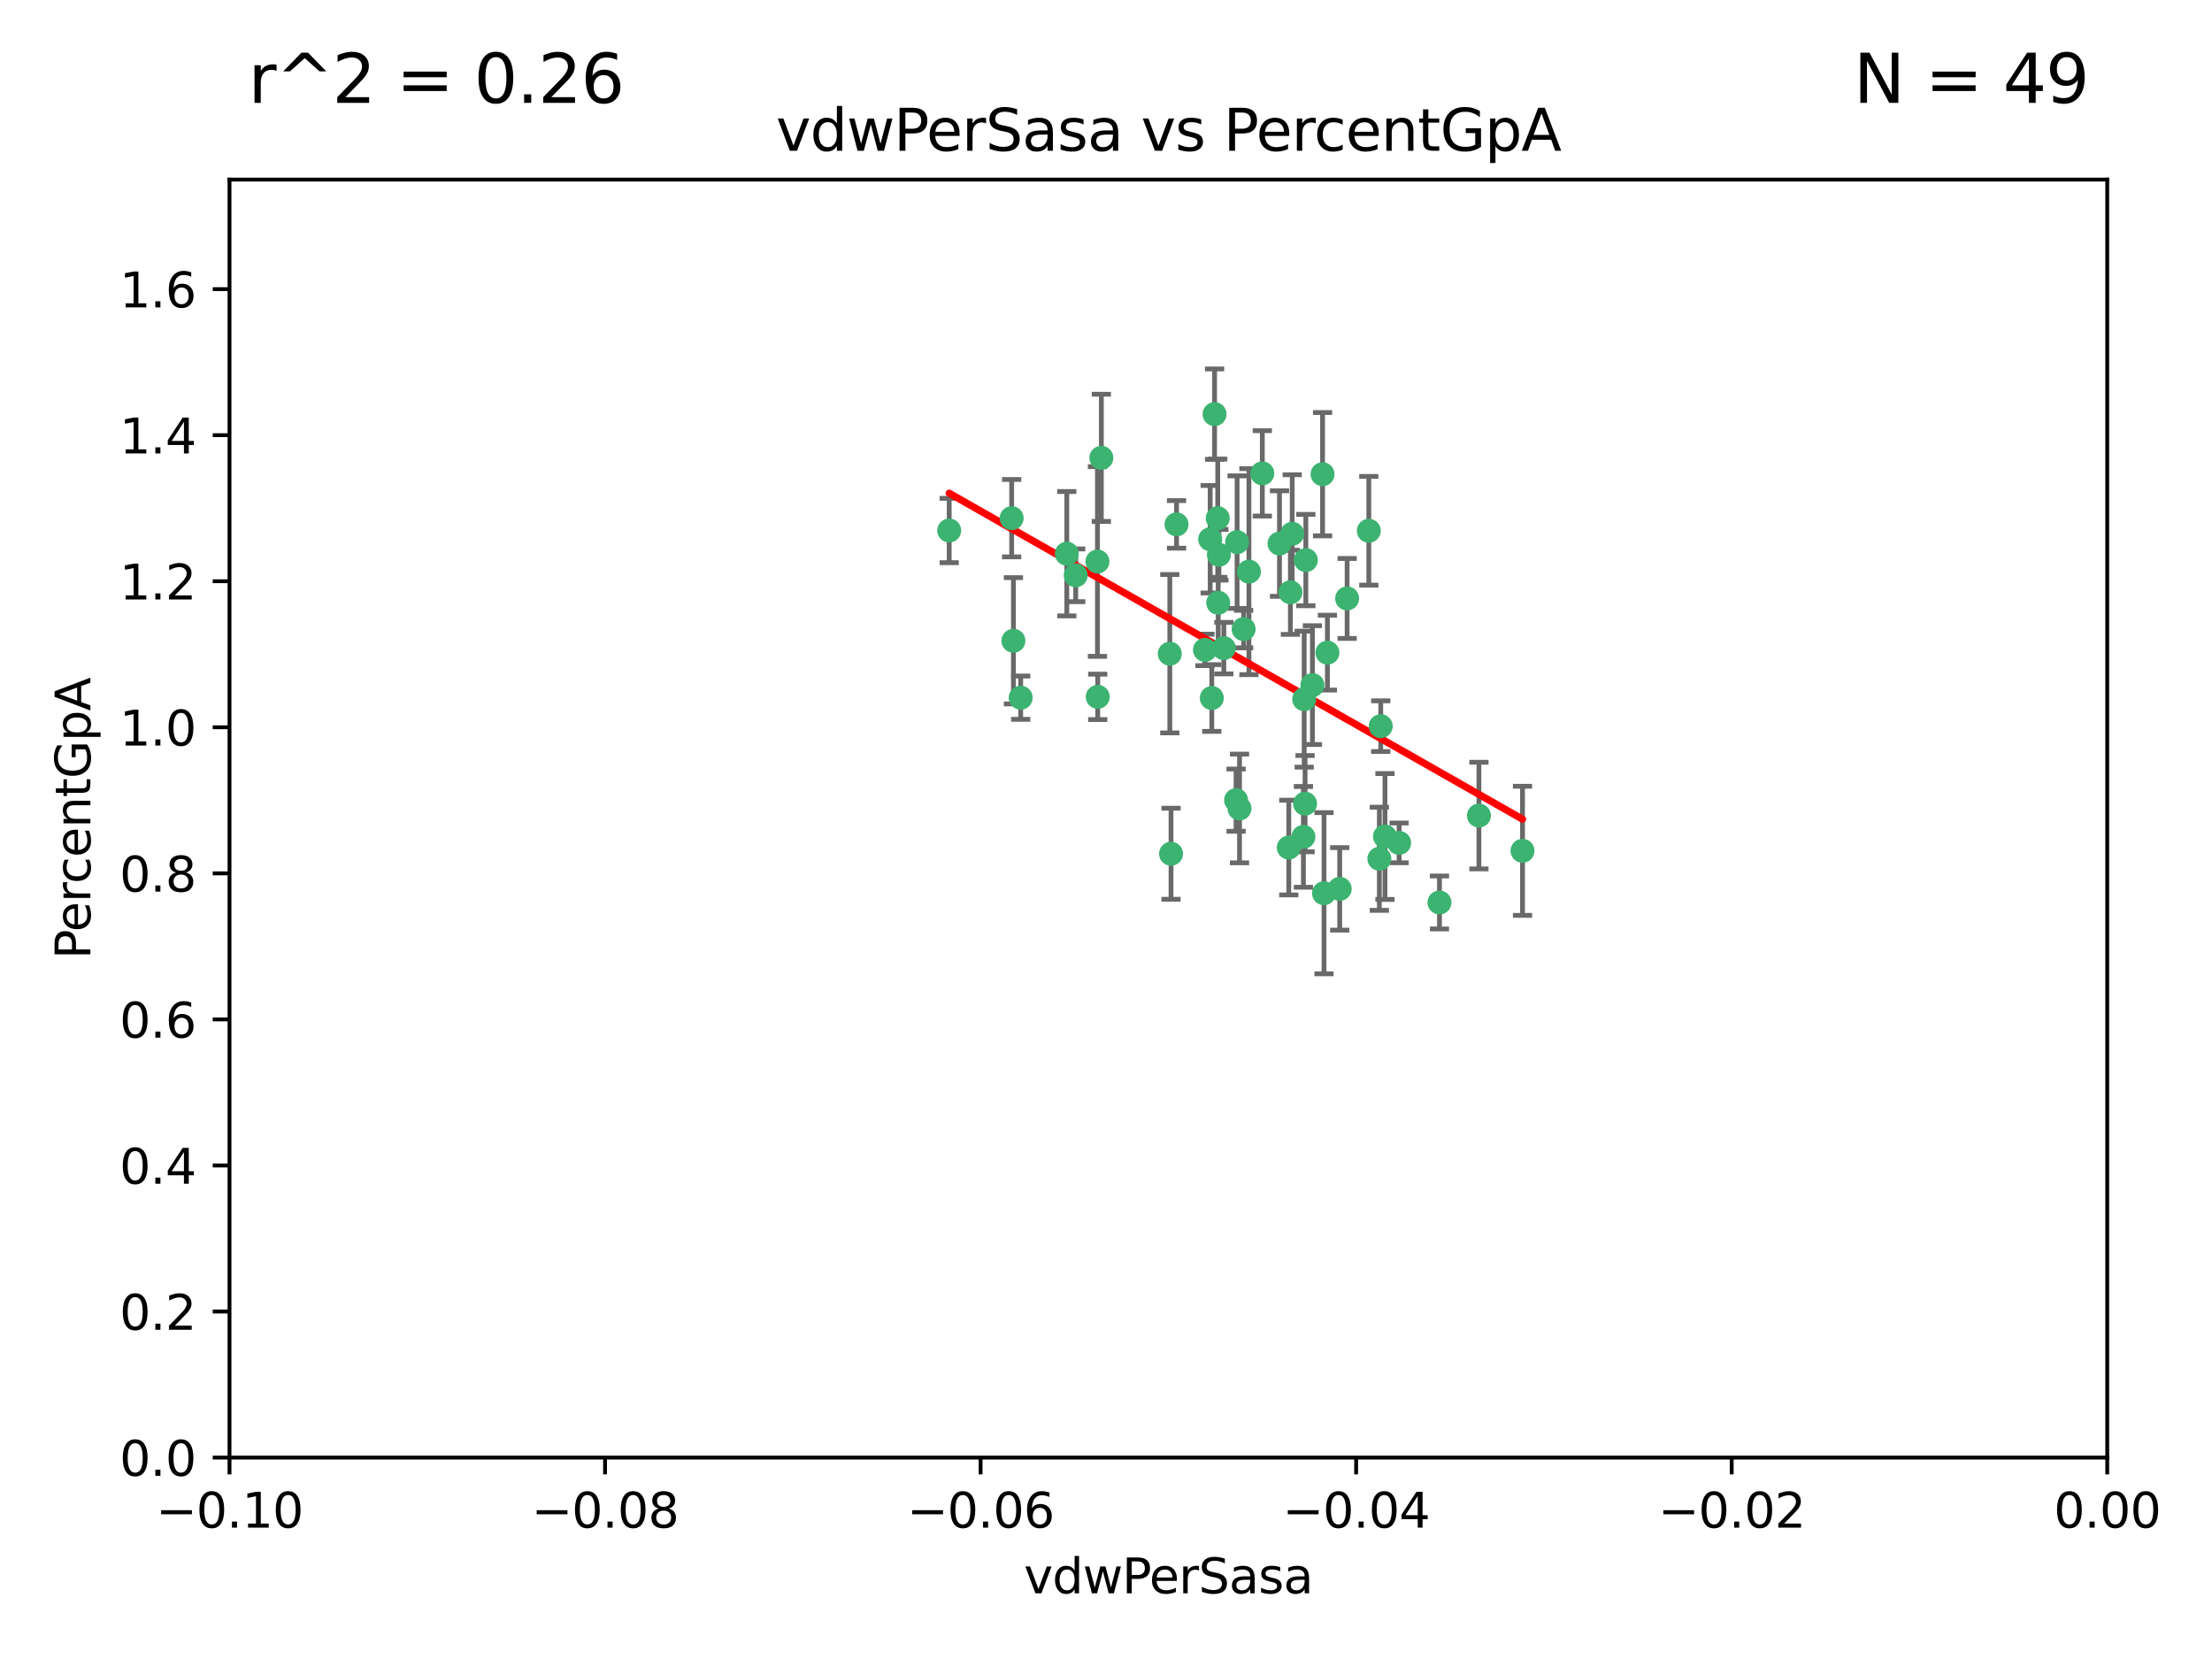 <?xml version="1.0" encoding="utf-8" standalone="no"?>
<!DOCTYPE svg PUBLIC "-//W3C//DTD SVG 1.1//EN"
  "http://www.w3.org/Graphics/SVG/1.1/DTD/svg11.dtd">
<svg xmlns:xlink="http://www.w3.org/1999/xlink" width="460.8pt" height="345.6pt" viewBox="0 0 460.8 345.6" xmlns="http://www.w3.org/2000/svg" version="1.1">
 <defs>
  <style type="text/css">*{stroke-linejoin: round; stroke-linecap: butt}</style>
 </defs>
 <g id="figure_1">
  <g id="patch_1">
   <path d="M 0 345.6 
L 460.8 345.6 
L 460.8 0 
L 0 0 
z
" style="fill: #ffffff"/>
  </g>
  <g id="axes_1">
   <g id="patch_2">
    <path d="M 47.81 303.64 
L 438.975 303.64 
L 438.975 37.411 
L 47.81 37.411 
z
" style="fill: #ffffff"/>
   </g>
   <g id="PathCollection_1">
    <defs>
     <path id="m371e487658" d="M 0 1.118 
C 0.297 1.118 0.581 1 0.791 0.791 
C 1 0.581 1.118 0.297 1.118 0 
C 1.118 -0.297 1 -0.581 0.791 -0.791 
C 0.581 -1 0.297 -1.118 0 -1.118 
C -0.297 -1.118 -0.581 -1 -0.791 -0.791 
C -1 -0.581 -1.118 -0.297 -1.118 0 
C -1.118 0.297 -1 0.581 -0.791 0.791 
C -0.581 1 -0.297 1.118 0 1.118 
z
" style="stroke: #3cb371"/>
    </defs>
    <g clip-path="url(#pe5fa39a5c3)">
     <use xlink:href="#m371e487658" x="257.709" y="112.935" style="fill: #3cb371; stroke: #3cb371"/>
     <use xlink:href="#m371e487658" x="259.069" y="131.048" style="fill: #3cb371; stroke: #3cb371"/>
     <use xlink:href="#m371e487658" x="262.963" y="98.611" style="fill: #3cb371; stroke: #3cb371"/>
     <use xlink:href="#m371e487658" x="253.918" y="115.568" style="fill: #3cb371; stroke: #3cb371"/>
     <use xlink:href="#m371e487658" x="266.542" y="113.232" style="fill: #3cb371; stroke: #3cb371"/>
     <use xlink:href="#m371e487658" x="210.748" y="107.943" style="fill: #3cb371; stroke: #3cb371"/>
     <use xlink:href="#m371e487658" x="275.514" y="98.781" style="fill: #3cb371; stroke: #3cb371"/>
     <use xlink:href="#m371e487658" x="254.947" y="135.021" style="fill: #3cb371; stroke: #3cb371"/>
     <use xlink:href="#m371e487658" x="260.176" y="119.082" style="fill: #3cb371; stroke: #3cb371"/>
     <use xlink:href="#m371e487658" x="229.43" y="95.371" style="fill: #3cb371; stroke: #3cb371"/>
     <use xlink:href="#m371e487658" x="287.632" y="151.274" style="fill: #3cb371; stroke: #3cb371"/>
     <use xlink:href="#m371e487658" x="252.103" y="112.334" style="fill: #3cb371; stroke: #3cb371"/>
     <use xlink:href="#m371e487658" x="252.44" y="145.408" style="fill: #3cb371; stroke: #3cb371"/>
     <use xlink:href="#m371e487658" x="257.498" y="166.685" style="fill: #3cb371; stroke: #3cb371"/>
     <use xlink:href="#m371e487658" x="268.815" y="123.385" style="fill: #3cb371; stroke: #3cb371"/>
     <use xlink:href="#m371e487658" x="251.017" y="135.386" style="fill: #3cb371; stroke: #3cb371"/>
     <use xlink:href="#m371e487658" x="211.116" y="133.482" style="fill: #3cb371; stroke: #3cb371"/>
     <use xlink:href="#m371e487658" x="253.677" y="107.949" style="fill: #3cb371; stroke: #3cb371"/>
     <use xlink:href="#m371e487658" x="271.869" y="167.417" style="fill: #3cb371; stroke: #3cb371"/>
     <use xlink:href="#m371e487658" x="253.02" y="86.272" style="fill: #3cb371; stroke: #3cb371"/>
     <use xlink:href="#m371e487658" x="272.028" y="116.673" style="fill: #3cb371; stroke: #3cb371"/>
     <use xlink:href="#m371e487658" x="222.233" y="115.347" style="fill: #3cb371; stroke: #3cb371"/>
     <use xlink:href="#m371e487658" x="197.736" y="110.514" style="fill: #3cb371; stroke: #3cb371"/>
     <use xlink:href="#m371e487658" x="268.479" y="176.562" style="fill: #3cb371; stroke: #3cb371"/>
     <use xlink:href="#m371e487658" x="228.617" y="116.973" style="fill: #3cb371; stroke: #3cb371"/>
     <use xlink:href="#m371e487658" x="245.096" y="109.239" style="fill: #3cb371; stroke: #3cb371"/>
     <use xlink:href="#m371e487658" x="280.631" y="124.669" style="fill: #3cb371; stroke: #3cb371"/>
     <use xlink:href="#m371e487658" x="228.678" y="145.171" style="fill: #3cb371; stroke: #3cb371"/>
     <use xlink:href="#m371e487658" x="212.63" y="145.341" style="fill: #3cb371; stroke: #3cb371"/>
     <use xlink:href="#m371e487658" x="258.214" y="168.419" style="fill: #3cb371; stroke: #3cb371"/>
     <use xlink:href="#m371e487658" x="275.813" y="186.072" style="fill: #3cb371; stroke: #3cb371"/>
     <use xlink:href="#m371e487658" x="243.692" y="136.178" style="fill: #3cb371; stroke: #3cb371"/>
     <use xlink:href="#m371e487658" x="253.775" y="125.569" style="fill: #3cb371; stroke: #3cb371"/>
     <use xlink:href="#m371e487658" x="269.189" y="111.192" style="fill: #3cb371; stroke: #3cb371"/>
     <use xlink:href="#m371e487658" x="224.089" y="119.843" style="fill: #3cb371; stroke: #3cb371"/>
     <use xlink:href="#m371e487658" x="273.401" y="142.72" style="fill: #3cb371; stroke: #3cb371"/>
     <use xlink:href="#m371e487658" x="287.344" y="178.897" style="fill: #3cb371; stroke: #3cb371"/>
     <use xlink:href="#m371e487658" x="271.688" y="145.644" style="fill: #3cb371; stroke: #3cb371"/>
     <use xlink:href="#m371e487658" x="285.147" y="110.571" style="fill: #3cb371; stroke: #3cb371"/>
     <use xlink:href="#m371e487658" x="308.088" y="169.899" style="fill: #3cb371; stroke: #3cb371"/>
     <use xlink:href="#m371e487658" x="271.525" y="174.332" style="fill: #3cb371; stroke: #3cb371"/>
     <use xlink:href="#m371e487658" x="243.947" y="177.849" style="fill: #3cb371; stroke: #3cb371"/>
     <use xlink:href="#m371e487658" x="276.522" y="135.958" style="fill: #3cb371; stroke: #3cb371"/>
     <use xlink:href="#m371e487658" x="291.464" y="175.59" style="fill: #3cb371; stroke: #3cb371"/>
     <use xlink:href="#m371e487658" x="299.868" y="188.002" style="fill: #3cb371; stroke: #3cb371"/>
     <use xlink:href="#m371e487658" x="279.086" y="185.169" style="fill: #3cb371; stroke: #3cb371"/>
     <use xlink:href="#m371e487658" x="317.166" y="177.24" style="fill: #3cb371; stroke: #3cb371"/>
     <use xlink:href="#m371e487658" x="288.514" y="174.257" style="fill: #3cb371; stroke: #3cb371"/>
    </g>
   </g>
   <g id="matplotlib.axis_1">
    <g id="xtick_1">
     <g id="line2d_1">
      <defs>
       <path id="m9e2ae6a766" d="M 0 0 
L 0 3.5 
" style="stroke: #000000; stroke-width: 0.8"/>
      </defs>
      <g>
       <use xlink:href="#m9e2ae6a766" x="47.81" y="303.64" style="stroke: #000000; stroke-width: 0.8"/>
      </g>
     </g>
     <g id="text_1">
      <!-- −0.10 -->
      <g transform="translate(32.487 318.238)scale(0.1 -0.1)">
       <defs>
        <path id="DejaVuSans-2212" d="M 678 2272 
L 4684 2272 
L 4684 1741 
L 678 1741 
L 678 2272 
z
" transform="scale(0.016)"/>
        <path id="DejaVuSans-30" d="M 2034 4250 
Q 1547 4250 1301 3770 
Q 1056 3291 1056 2328 
Q 1056 1369 1301 889 
Q 1547 409 2034 409 
Q 2525 409 2770 889 
Q 3016 1369 3016 2328 
Q 3016 3291 2770 3770 
Q 2525 4250 2034 4250 
z
M 2034 4750 
Q 2819 4750 3233 4129 
Q 3647 3509 3647 2328 
Q 3647 1150 3233 529 
Q 2819 -91 2034 -91 
Q 1250 -91 836 529 
Q 422 1150 422 2328 
Q 422 3509 836 4129 
Q 1250 4750 2034 4750 
z
" transform="scale(0.016)"/>
        <path id="DejaVuSans-2e" d="M 684 794 
L 1344 794 
L 1344 0 
L 684 0 
L 684 794 
z
" transform="scale(0.016)"/>
        <path id="DejaVuSans-31" d="M 794 531 
L 1825 531 
L 1825 4091 
L 703 3866 
L 703 4441 
L 1819 4666 
L 2450 4666 
L 2450 531 
L 3481 531 
L 3481 0 
L 794 0 
L 794 531 
z
" transform="scale(0.016)"/>
       </defs>
       <use xlink:href="#DejaVuSans-2212"/>
       <use xlink:href="#DejaVuSans-30" x="83.789"/>
       <use xlink:href="#DejaVuSans-2e" x="147.412"/>
       <use xlink:href="#DejaVuSans-31" x="179.199"/>
       <use xlink:href="#DejaVuSans-30" x="242.822"/>
      </g>
     </g>
    </g>
    <g id="xtick_2">
     <g id="line2d_2">
      <g>
       <use xlink:href="#m9e2ae6a766" x="126.043" y="303.64" style="stroke: #000000; stroke-width: 0.8"/>
      </g>
     </g>
     <g id="text_2">
      <!-- −0.08 -->
      <g transform="translate(110.72 318.238)scale(0.1 -0.1)">
       <defs>
        <path id="DejaVuSans-38" d="M 2034 2216 
Q 1584 2216 1326 1975 
Q 1069 1734 1069 1313 
Q 1069 891 1326 650 
Q 1584 409 2034 409 
Q 2484 409 2743 651 
Q 3003 894 3003 1313 
Q 3003 1734 2745 1975 
Q 2488 2216 2034 2216 
z
M 1403 2484 
Q 997 2584 770 2862 
Q 544 3141 544 3541 
Q 544 4100 942 4425 
Q 1341 4750 2034 4750 
Q 2731 4750 3128 4425 
Q 3525 4100 3525 3541 
Q 3525 3141 3298 2862 
Q 3072 2584 2669 2484 
Q 3125 2378 3379 2068 
Q 3634 1759 3634 1313 
Q 3634 634 3220 271 
Q 2806 -91 2034 -91 
Q 1263 -91 848 271 
Q 434 634 434 1313 
Q 434 1759 690 2068 
Q 947 2378 1403 2484 
z
M 1172 3481 
Q 1172 3119 1398 2916 
Q 1625 2713 2034 2713 
Q 2441 2713 2670 2916 
Q 2900 3119 2900 3481 
Q 2900 3844 2670 4047 
Q 2441 4250 2034 4250 
Q 1625 4250 1398 4047 
Q 1172 3844 1172 3481 
z
" transform="scale(0.016)"/>
       </defs>
       <use xlink:href="#DejaVuSans-2212"/>
       <use xlink:href="#DejaVuSans-30" x="83.789"/>
       <use xlink:href="#DejaVuSans-2e" x="147.412"/>
       <use xlink:href="#DejaVuSans-30" x="179.199"/>
       <use xlink:href="#DejaVuSans-38" x="242.822"/>
      </g>
     </g>
    </g>
    <g id="xtick_3">
     <g id="line2d_3">
      <g>
       <use xlink:href="#m9e2ae6a766" x="204.276" y="303.64" style="stroke: #000000; stroke-width: 0.8"/>
      </g>
     </g>
     <g id="text_3">
      <!-- −0.06 -->
      <g transform="translate(188.953 318.238)scale(0.1 -0.1)">
       <defs>
        <path id="DejaVuSans-36" d="M 2113 2584 
Q 1688 2584 1439 2293 
Q 1191 2003 1191 1497 
Q 1191 994 1439 701 
Q 1688 409 2113 409 
Q 2538 409 2786 701 
Q 3034 994 3034 1497 
Q 3034 2003 2786 2293 
Q 2538 2584 2113 2584 
z
M 3366 4563 
L 3366 3988 
Q 3128 4100 2886 4159 
Q 2644 4219 2406 4219 
Q 1781 4219 1451 3797 
Q 1122 3375 1075 2522 
Q 1259 2794 1537 2939 
Q 1816 3084 2150 3084 
Q 2853 3084 3261 2657 
Q 3669 2231 3669 1497 
Q 3669 778 3244 343 
Q 2819 -91 2113 -91 
Q 1303 -91 875 529 
Q 447 1150 447 2328 
Q 447 3434 972 4092 
Q 1497 4750 2381 4750 
Q 2619 4750 2861 4703 
Q 3103 4656 3366 4563 
z
" transform="scale(0.016)"/>
       </defs>
       <use xlink:href="#DejaVuSans-2212"/>
       <use xlink:href="#DejaVuSans-30" x="83.789"/>
       <use xlink:href="#DejaVuSans-2e" x="147.412"/>
       <use xlink:href="#DejaVuSans-30" x="179.199"/>
       <use xlink:href="#DejaVuSans-36" x="242.822"/>
      </g>
     </g>
    </g>
    <g id="xtick_4">
     <g id="line2d_4">
      <g>
       <use xlink:href="#m9e2ae6a766" x="282.509" y="303.64" style="stroke: #000000; stroke-width: 0.8"/>
      </g>
     </g>
     <g id="text_4">
      <!-- −0.04 -->
      <g transform="translate(267.186 318.238)scale(0.1 -0.1)">
       <defs>
        <path id="DejaVuSans-34" d="M 2419 4116 
L 825 1625 
L 2419 1625 
L 2419 4116 
z
M 2253 4666 
L 3047 4666 
L 3047 1625 
L 3713 1625 
L 3713 1100 
L 3047 1100 
L 3047 0 
L 2419 0 
L 2419 1100 
L 313 1100 
L 313 1709 
L 2253 4666 
z
" transform="scale(0.016)"/>
       </defs>
       <use xlink:href="#DejaVuSans-2212"/>
       <use xlink:href="#DejaVuSans-30" x="83.789"/>
       <use xlink:href="#DejaVuSans-2e" x="147.412"/>
       <use xlink:href="#DejaVuSans-30" x="179.199"/>
       <use xlink:href="#DejaVuSans-34" x="242.822"/>
      </g>
     </g>
    </g>
    <g id="xtick_5">
     <g id="line2d_5">
      <g>
       <use xlink:href="#m9e2ae6a766" x="360.742" y="303.64" style="stroke: #000000; stroke-width: 0.8"/>
      </g>
     </g>
     <g id="text_5">
      <!-- −0.02 -->
      <g transform="translate(345.419 318.238)scale(0.1 -0.1)">
       <defs>
        <path id="DejaVuSans-32" d="M 1228 531 
L 3431 531 
L 3431 0 
L 469 0 
L 469 531 
Q 828 903 1448 1529 
Q 2069 2156 2228 2338 
Q 2531 2678 2651 2914 
Q 2772 3150 2772 3378 
Q 2772 3750 2511 3984 
Q 2250 4219 1831 4219 
Q 1534 4219 1204 4116 
Q 875 4013 500 3803 
L 500 4441 
Q 881 4594 1212 4672 
Q 1544 4750 1819 4750 
Q 2544 4750 2975 4387 
Q 3406 4025 3406 3419 
Q 3406 3131 3298 2873 
Q 3191 2616 2906 2266 
Q 2828 2175 2409 1742 
Q 1991 1309 1228 531 
z
" transform="scale(0.016)"/>
       </defs>
       <use xlink:href="#DejaVuSans-2212"/>
       <use xlink:href="#DejaVuSans-30" x="83.789"/>
       <use xlink:href="#DejaVuSans-2e" x="147.412"/>
       <use xlink:href="#DejaVuSans-30" x="179.199"/>
       <use xlink:href="#DejaVuSans-32" x="242.822"/>
      </g>
     </g>
    </g>
    <g id="xtick_6">
     <g id="line2d_6">
      <g>
       <use xlink:href="#m9e2ae6a766" x="438.975" y="303.64" style="stroke: #000000; stroke-width: 0.8"/>
      </g>
     </g>
     <g id="text_6">
      <!-- 0.00 -->
      <g transform="translate(427.842 318.238)scale(0.1 -0.1)">
       <use xlink:href="#DejaVuSans-30"/>
       <use xlink:href="#DejaVuSans-2e" x="63.623"/>
       <use xlink:href="#DejaVuSans-30" x="95.41"/>
       <use xlink:href="#DejaVuSans-30" x="159.033"/>
      </g>
     </g>
    </g>
    <g id="text_7">
     <!-- vdwPerSasa -->
     <g transform="translate(213.297 331.917)scale(0.1 -0.1)">
      <defs>
       <path id="DejaVuSans-76" d="M 191 3500 
L 800 3500 
L 1894 563 
L 2988 3500 
L 3597 3500 
L 2284 0 
L 1503 0 
L 191 3500 
z
" transform="scale(0.016)"/>
       <path id="DejaVuSans-64" d="M 2906 2969 
L 2906 4863 
L 3481 4863 
L 3481 0 
L 2906 0 
L 2906 525 
Q 2725 213 2448 61 
Q 2172 -91 1784 -91 
Q 1150 -91 751 415 
Q 353 922 353 1747 
Q 353 2572 751 3078 
Q 1150 3584 1784 3584 
Q 2172 3584 2448 3432 
Q 2725 3281 2906 2969 
z
M 947 1747 
Q 947 1113 1208 752 
Q 1469 391 1925 391 
Q 2381 391 2643 752 
Q 2906 1113 2906 1747 
Q 2906 2381 2643 2742 
Q 2381 3103 1925 3103 
Q 1469 3103 1208 2742 
Q 947 2381 947 1747 
z
" transform="scale(0.016)"/>
       <path id="DejaVuSans-77" d="M 269 3500 
L 844 3500 
L 1563 769 
L 2278 3500 
L 2956 3500 
L 3675 769 
L 4391 3500 
L 4966 3500 
L 4050 0 
L 3372 0 
L 2619 2869 
L 1863 0 
L 1184 0 
L 269 3500 
z
" transform="scale(0.016)"/>
       <path id="DejaVuSans-50" d="M 1259 4147 
L 1259 2394 
L 2053 2394 
Q 2494 2394 2734 2622 
Q 2975 2850 2975 3272 
Q 2975 3691 2734 3919 
Q 2494 4147 2053 4147 
L 1259 4147 
z
M 628 4666 
L 2053 4666 
Q 2838 4666 3239 4311 
Q 3641 3956 3641 3272 
Q 3641 2581 3239 2228 
Q 2838 1875 2053 1875 
L 1259 1875 
L 1259 0 
L 628 0 
L 628 4666 
z
" transform="scale(0.016)"/>
       <path id="DejaVuSans-65" d="M 3597 1894 
L 3597 1613 
L 953 1613 
Q 991 1019 1311 708 
Q 1631 397 2203 397 
Q 2534 397 2845 478 
Q 3156 559 3463 722 
L 3463 178 
Q 3153 47 2828 -22 
Q 2503 -91 2169 -91 
Q 1331 -91 842 396 
Q 353 884 353 1716 
Q 353 2575 817 3079 
Q 1281 3584 2069 3584 
Q 2775 3584 3186 3129 
Q 3597 2675 3597 1894 
z
M 3022 2063 
Q 3016 2534 2758 2815 
Q 2500 3097 2075 3097 
Q 1594 3097 1305 2825 
Q 1016 2553 972 2059 
L 3022 2063 
z
" transform="scale(0.016)"/>
       <path id="DejaVuSans-72" d="M 2631 2963 
Q 2534 3019 2420 3045 
Q 2306 3072 2169 3072 
Q 1681 3072 1420 2755 
Q 1159 2438 1159 1844 
L 1159 0 
L 581 0 
L 581 3500 
L 1159 3500 
L 1159 2956 
Q 1341 3275 1631 3429 
Q 1922 3584 2338 3584 
Q 2397 3584 2469 3576 
Q 2541 3569 2628 3553 
L 2631 2963 
z
" transform="scale(0.016)"/>
       <path id="DejaVuSans-53" d="M 3425 4513 
L 3425 3897 
Q 3066 4069 2747 4153 
Q 2428 4238 2131 4238 
Q 1616 4238 1336 4038 
Q 1056 3838 1056 3469 
Q 1056 3159 1242 3001 
Q 1428 2844 1947 2747 
L 2328 2669 
Q 3034 2534 3370 2195 
Q 3706 1856 3706 1288 
Q 3706 609 3251 259 
Q 2797 -91 1919 -91 
Q 1588 -91 1214 -16 
Q 841 59 441 206 
L 441 856 
Q 825 641 1194 531 
Q 1563 422 1919 422 
Q 2459 422 2753 634 
Q 3047 847 3047 1241 
Q 3047 1584 2836 1778 
Q 2625 1972 2144 2069 
L 1759 2144 
Q 1053 2284 737 2584 
Q 422 2884 422 3419 
Q 422 4038 858 4394 
Q 1294 4750 2059 4750 
Q 2388 4750 2728 4690 
Q 3069 4631 3425 4513 
z
" transform="scale(0.016)"/>
       <path id="DejaVuSans-61" d="M 2194 1759 
Q 1497 1759 1228 1600 
Q 959 1441 959 1056 
Q 959 750 1161 570 
Q 1363 391 1709 391 
Q 2188 391 2477 730 
Q 2766 1069 2766 1631 
L 2766 1759 
L 2194 1759 
z
M 3341 1997 
L 3341 0 
L 2766 0 
L 2766 531 
Q 2569 213 2275 61 
Q 1981 -91 1556 -91 
Q 1019 -91 701 211 
Q 384 513 384 1019 
Q 384 1609 779 1909 
Q 1175 2209 1959 2209 
L 2766 2209 
L 2766 2266 
Q 2766 2663 2505 2880 
Q 2244 3097 1772 3097 
Q 1472 3097 1187 3025 
Q 903 2953 641 2809 
L 641 3341 
Q 956 3463 1253 3523 
Q 1550 3584 1831 3584 
Q 2591 3584 2966 3190 
Q 3341 2797 3341 1997 
z
" transform="scale(0.016)"/>
       <path id="DejaVuSans-73" d="M 2834 3397 
L 2834 2853 
Q 2591 2978 2328 3040 
Q 2066 3103 1784 3103 
Q 1356 3103 1142 2972 
Q 928 2841 928 2578 
Q 928 2378 1081 2264 
Q 1234 2150 1697 2047 
L 1894 2003 
Q 2506 1872 2764 1633 
Q 3022 1394 3022 966 
Q 3022 478 2636 193 
Q 2250 -91 1575 -91 
Q 1294 -91 989 -36 
Q 684 19 347 128 
L 347 722 
Q 666 556 975 473 
Q 1284 391 1588 391 
Q 1994 391 2212 530 
Q 2431 669 2431 922 
Q 2431 1156 2273 1281 
Q 2116 1406 1581 1522 
L 1381 1569 
Q 847 1681 609 1914 
Q 372 2147 372 2553 
Q 372 3047 722 3315 
Q 1072 3584 1716 3584 
Q 2034 3584 2315 3537 
Q 2597 3491 2834 3397 
z
" transform="scale(0.016)"/>
      </defs>
      <use xlink:href="#DejaVuSans-76"/>
      <use xlink:href="#DejaVuSans-64" x="59.18"/>
      <use xlink:href="#DejaVuSans-77" x="122.656"/>
      <use xlink:href="#DejaVuSans-50" x="204.443"/>
      <use xlink:href="#DejaVuSans-65" x="261.121"/>
      <use xlink:href="#DejaVuSans-72" x="322.645"/>
      <use xlink:href="#DejaVuSans-53" x="363.758"/>
      <use xlink:href="#DejaVuSans-61" x="427.234"/>
      <use xlink:href="#DejaVuSans-73" x="488.514"/>
      <use xlink:href="#DejaVuSans-61" x="540.613"/>
     </g>
    </g>
   </g>
   <g id="matplotlib.axis_2">
    <g id="ytick_1">
     <g id="line2d_7">
      <defs>
       <path id="m5254a2e269" d="M 0 0 
L -3.5 0 
" style="stroke: #000000; stroke-width: 0.8"/>
      </defs>
      <g>
       <use xlink:href="#m5254a2e269" x="47.81" y="303.64" style="stroke: #000000; stroke-width: 0.8"/>
      </g>
     </g>
     <g id="text_8">
      <!-- 0.0 -->
      <g transform="translate(24.907 307.439)scale(0.1 -0.1)">
       <use xlink:href="#DejaVuSans-30"/>
       <use xlink:href="#DejaVuSans-2e" x="63.623"/>
       <use xlink:href="#DejaVuSans-30" x="95.41"/>
      </g>
     </g>
    </g>
    <g id="ytick_2">
     <g id="line2d_8">
      <g>
       <use xlink:href="#m5254a2e269" x="47.81" y="273.214" style="stroke: #000000; stroke-width: 0.8"/>
      </g>
     </g>
     <g id="text_9">
      <!-- 0.2 -->
      <g transform="translate(24.907 277.013)scale(0.1 -0.1)">
       <use xlink:href="#DejaVuSans-30"/>
       <use xlink:href="#DejaVuSans-2e" x="63.623"/>
       <use xlink:href="#DejaVuSans-32" x="95.41"/>
      </g>
     </g>
    </g>
    <g id="ytick_3">
     <g id="line2d_9">
      <g>
       <use xlink:href="#m5254a2e269" x="47.81" y="242.788" style="stroke: #000000; stroke-width: 0.8"/>
      </g>
     </g>
     <g id="text_10">
      <!-- 0.4 -->
      <g transform="translate(24.907 246.587)scale(0.1 -0.1)">
       <use xlink:href="#DejaVuSans-30"/>
       <use xlink:href="#DejaVuSans-2e" x="63.623"/>
       <use xlink:href="#DejaVuSans-34" x="95.41"/>
      </g>
     </g>
    </g>
    <g id="ytick_4">
     <g id="line2d_10">
      <g>
       <use xlink:href="#m5254a2e269" x="47.81" y="212.362" style="stroke: #000000; stroke-width: 0.8"/>
      </g>
     </g>
     <g id="text_11">
      <!-- 0.6 -->
      <g transform="translate(24.907 216.161)scale(0.1 -0.1)">
       <use xlink:href="#DejaVuSans-30"/>
       <use xlink:href="#DejaVuSans-2e" x="63.623"/>
       <use xlink:href="#DejaVuSans-36" x="95.41"/>
      </g>
     </g>
    </g>
    <g id="ytick_5">
     <g id="line2d_11">
      <g>
       <use xlink:href="#m5254a2e269" x="47.81" y="181.935" style="stroke: #000000; stroke-width: 0.8"/>
      </g>
     </g>
     <g id="text_12">
      <!-- 0.8 -->
      <g transform="translate(24.907 185.735)scale(0.1 -0.1)">
       <use xlink:href="#DejaVuSans-30"/>
       <use xlink:href="#DejaVuSans-2e" x="63.623"/>
       <use xlink:href="#DejaVuSans-38" x="95.41"/>
      </g>
     </g>
    </g>
    <g id="ytick_6">
     <g id="line2d_12">
      <g>
       <use xlink:href="#m5254a2e269" x="47.81" y="151.509" style="stroke: #000000; stroke-width: 0.8"/>
      </g>
     </g>
     <g id="text_13">
      <!-- 1.0 -->
      <g transform="translate(24.907 155.308)scale(0.1 -0.1)">
       <use xlink:href="#DejaVuSans-31"/>
       <use xlink:href="#DejaVuSans-2e" x="63.623"/>
       <use xlink:href="#DejaVuSans-30" x="95.41"/>
      </g>
     </g>
    </g>
    <g id="ytick_7">
     <g id="line2d_13">
      <g>
       <use xlink:href="#m5254a2e269" x="47.81" y="121.083" style="stroke: #000000; stroke-width: 0.8"/>
      </g>
     </g>
     <g id="text_14">
      <!-- 1.2 -->
      <g transform="translate(24.907 124.882)scale(0.1 -0.1)">
       <use xlink:href="#DejaVuSans-31"/>
       <use xlink:href="#DejaVuSans-2e" x="63.623"/>
       <use xlink:href="#DejaVuSans-32" x="95.41"/>
      </g>
     </g>
    </g>
    <g id="ytick_8">
     <g id="line2d_14">
      <g>
       <use xlink:href="#m5254a2e269" x="47.81" y="90.657" style="stroke: #000000; stroke-width: 0.8"/>
      </g>
     </g>
     <g id="text_15">
      <!-- 1.4 -->
      <g transform="translate(24.907 94.456)scale(0.1 -0.1)">
       <use xlink:href="#DejaVuSans-31"/>
       <use xlink:href="#DejaVuSans-2e" x="63.623"/>
       <use xlink:href="#DejaVuSans-34" x="95.41"/>
      </g>
     </g>
    </g>
    <g id="ytick_9">
     <g id="line2d_15">
      <g>
       <use xlink:href="#m5254a2e269" x="47.81" y="60.231" style="stroke: #000000; stroke-width: 0.8"/>
      </g>
     </g>
     <g id="text_16">
      <!-- 1.6 -->
      <g transform="translate(24.907 64.03)scale(0.1 -0.1)">
       <use xlink:href="#DejaVuSans-31"/>
       <use xlink:href="#DejaVuSans-2e" x="63.623"/>
       <use xlink:href="#DejaVuSans-36" x="95.41"/>
      </g>
     </g>
    </g>
    <g id="text_17">
     <!-- PercentGpA -->
     <g transform="translate(18.827 199.802)rotate(-90)scale(0.1 -0.1)">
      <defs>
       <path id="DejaVuSans-63" d="M 3122 3366 
L 3122 2828 
Q 2878 2963 2633 3030 
Q 2388 3097 2138 3097 
Q 1578 3097 1268 2742 
Q 959 2388 959 1747 
Q 959 1106 1268 751 
Q 1578 397 2138 397 
Q 2388 397 2633 464 
Q 2878 531 3122 666 
L 3122 134 
Q 2881 22 2623 -34 
Q 2366 -91 2075 -91 
Q 1284 -91 818 406 
Q 353 903 353 1747 
Q 353 2603 823 3093 
Q 1294 3584 2113 3584 
Q 2378 3584 2631 3529 
Q 2884 3475 3122 3366 
z
" transform="scale(0.016)"/>
       <path id="DejaVuSans-6e" d="M 3513 2113 
L 3513 0 
L 2938 0 
L 2938 2094 
Q 2938 2591 2744 2837 
Q 2550 3084 2163 3084 
Q 1697 3084 1428 2787 
Q 1159 2491 1159 1978 
L 1159 0 
L 581 0 
L 581 3500 
L 1159 3500 
L 1159 2956 
Q 1366 3272 1645 3428 
Q 1925 3584 2291 3584 
Q 2894 3584 3203 3211 
Q 3513 2838 3513 2113 
z
" transform="scale(0.016)"/>
       <path id="DejaVuSans-74" d="M 1172 4494 
L 1172 3500 
L 2356 3500 
L 2356 3053 
L 1172 3053 
L 1172 1153 
Q 1172 725 1289 603 
Q 1406 481 1766 481 
L 2356 481 
L 2356 0 
L 1766 0 
Q 1100 0 847 248 
Q 594 497 594 1153 
L 594 3053 
L 172 3053 
L 172 3500 
L 594 3500 
L 594 4494 
L 1172 4494 
z
" transform="scale(0.016)"/>
       <path id="DejaVuSans-47" d="M 3809 666 
L 3809 1919 
L 2778 1919 
L 2778 2438 
L 4434 2438 
L 4434 434 
Q 4069 175 3628 42 
Q 3188 -91 2688 -91 
Q 1594 -91 976 548 
Q 359 1188 359 2328 
Q 359 3472 976 4111 
Q 1594 4750 2688 4750 
Q 3144 4750 3555 4637 
Q 3966 4525 4313 4306 
L 4313 3634 
Q 3963 3931 3569 4081 
Q 3175 4231 2741 4231 
Q 1884 4231 1454 3753 
Q 1025 3275 1025 2328 
Q 1025 1384 1454 906 
Q 1884 428 2741 428 
Q 3075 428 3337 486 
Q 3600 544 3809 666 
z
" transform="scale(0.016)"/>
       <path id="DejaVuSans-70" d="M 1159 525 
L 1159 -1331 
L 581 -1331 
L 581 3500 
L 1159 3500 
L 1159 2969 
Q 1341 3281 1617 3432 
Q 1894 3584 2278 3584 
Q 2916 3584 3314 3078 
Q 3713 2572 3713 1747 
Q 3713 922 3314 415 
Q 2916 -91 2278 -91 
Q 1894 -91 1617 61 
Q 1341 213 1159 525 
z
M 3116 1747 
Q 3116 2381 2855 2742 
Q 2594 3103 2138 3103 
Q 1681 3103 1420 2742 
Q 1159 2381 1159 1747 
Q 1159 1113 1420 752 
Q 1681 391 2138 391 
Q 2594 391 2855 752 
Q 3116 1113 3116 1747 
z
" transform="scale(0.016)"/>
       <path id="DejaVuSans-41" d="M 2188 4044 
L 1331 1722 
L 3047 1722 
L 2188 4044 
z
M 1831 4666 
L 2547 4666 
L 4325 0 
L 3669 0 
L 3244 1197 
L 1141 1197 
L 716 0 
L 50 0 
L 1831 4666 
z
" transform="scale(0.016)"/>
      </defs>
      <use xlink:href="#DejaVuSans-50"/>
      <use xlink:href="#DejaVuSans-65" x="56.678"/>
      <use xlink:href="#DejaVuSans-72" x="118.201"/>
      <use xlink:href="#DejaVuSans-63" x="157.064"/>
      <use xlink:href="#DejaVuSans-65" x="212.045"/>
      <use xlink:href="#DejaVuSans-6e" x="273.568"/>
      <use xlink:href="#DejaVuSans-74" x="336.947"/>
      <use xlink:href="#DejaVuSans-47" x="376.156"/>
      <use xlink:href="#DejaVuSans-70" x="453.646"/>
      <use xlink:href="#DejaVuSans-41" x="517.123"/>
     </g>
    </g>
   </g>
   <g id="LineCollection_1">
    <path d="M 257.709 126.742 
L 257.709 99.128 
" clip-path="url(#pe5fa39a5c3)" style="fill: none; stroke: #696969"/>
    <path d="M 259.069 134.958 
L 259.069 127.138 
" clip-path="url(#pe5fa39a5c3)" style="fill: none; stroke: #696969"/>
    <path d="M 262.963 107.5 
L 262.963 89.723 
" clip-path="url(#pe5fa39a5c3)" style="fill: none; stroke: #696969"/>
    <path d="M 253.918 120.843 
L 253.918 110.292 
" clip-path="url(#pe5fa39a5c3)" style="fill: none; stroke: #696969"/>
    <path d="M 266.542 124.224 
L 266.542 102.241 
" clip-path="url(#pe5fa39a5c3)" style="fill: none; stroke: #696969"/>
    <path d="M 210.748 116.002 
L 210.748 99.884 
" clip-path="url(#pe5fa39a5c3)" style="fill: none; stroke: #696969"/>
    <path d="M 275.514 111.622 
L 275.514 85.94 
" clip-path="url(#pe5fa39a5c3)" style="fill: none; stroke: #696969"/>
    <path d="M 254.947 140.382 
L 254.947 129.659 
" clip-path="url(#pe5fa39a5c3)" style="fill: none; stroke: #696969"/>
    <path d="M 260.176 140.54 
L 260.176 97.624 
" clip-path="url(#pe5fa39a5c3)" style="fill: none; stroke: #696969"/>
    <path d="M 229.43 108.615 
L 229.43 82.127 
" clip-path="url(#pe5fa39a5c3)" style="fill: none; stroke: #696969"/>
    <path d="M 287.632 156.555 
L 287.632 145.993 
" clip-path="url(#pe5fa39a5c3)" style="fill: none; stroke: #696969"/>
    <path d="M 252.103 123.529 
L 252.103 101.139 
" clip-path="url(#pe5fa39a5c3)" style="fill: none; stroke: #696969"/>
    <path d="M 252.44 152.361 
L 252.44 138.456 
" clip-path="url(#pe5fa39a5c3)" style="fill: none; stroke: #696969"/>
    <path d="M 257.498 173.167 
L 257.498 160.202 
" clip-path="url(#pe5fa39a5c3)" style="fill: none; stroke: #696969"/>
    <path d="M 268.815 132.151 
L 268.815 114.62 
" clip-path="url(#pe5fa39a5c3)" style="fill: none; stroke: #696969"/>
    <path d="M 251.017 138.663 
L 251.017 132.109 
" clip-path="url(#pe5fa39a5c3)" style="fill: none; stroke: #696969"/>
    <path d="M 211.116 146.637 
L 211.116 120.327 
" clip-path="url(#pe5fa39a5c3)" style="fill: none; stroke: #696969"/>
    <path d="M 253.677 120.265 
L 253.677 95.634 
" clip-path="url(#pe5fa39a5c3)" style="fill: none; stroke: #696969"/>
    <path d="M 271.869 177.442 
L 271.869 157.392 
" clip-path="url(#pe5fa39a5c3)" style="fill: none; stroke: #696969"/>
    <path d="M 253.02 95.691 
L 253.02 76.852 
" clip-path="url(#pe5fa39a5c3)" style="fill: none; stroke: #696969"/>
    <path d="M 272.028 126.191 
L 272.028 107.154 
" clip-path="url(#pe5fa39a5c3)" style="fill: none; stroke: #696969"/>
    <path d="M 222.233 128.299 
L 222.233 102.395 
" clip-path="url(#pe5fa39a5c3)" style="fill: none; stroke: #696969"/>
    <path d="M 197.736 117.217 
L 197.736 103.811 
" clip-path="url(#pe5fa39a5c3)" style="fill: none; stroke: #696969"/>
    <path d="M 268.479 186.427 
L 268.479 166.697 
" clip-path="url(#pe5fa39a5c3)" style="fill: none; stroke: #696969"/>
    <path d="M 228.617 136.73 
L 228.617 97.216 
" clip-path="url(#pe5fa39a5c3)" style="fill: none; stroke: #696969"/>
    <path d="M 245.096 114.195 
L 245.096 104.283 
" clip-path="url(#pe5fa39a5c3)" style="fill: none; stroke: #696969"/>
    <path d="M 280.631 132.997 
L 280.631 116.341 
" clip-path="url(#pe5fa39a5c3)" style="fill: none; stroke: #696969"/>
    <path d="M 228.678 149.901 
L 228.678 140.441 
" clip-path="url(#pe5fa39a5c3)" style="fill: none; stroke: #696969"/>
    <path d="M 212.63 149.851 
L 212.63 140.831 
" clip-path="url(#pe5fa39a5c3)" style="fill: none; stroke: #696969"/>
    <path d="M 258.214 179.743 
L 258.214 157.094 
" clip-path="url(#pe5fa39a5c3)" style="fill: none; stroke: #696969"/>
    <path d="M 275.813 202.862 
L 275.813 169.282 
" clip-path="url(#pe5fa39a5c3)" style="fill: none; stroke: #696969"/>
    <path d="M 243.692 152.672 
L 243.692 119.684 
" clip-path="url(#pe5fa39a5c3)" style="fill: none; stroke: #696969"/>
    <path d="M 253.775 134.51 
L 253.775 116.629 
" clip-path="url(#pe5fa39a5c3)" style="fill: none; stroke: #696969"/>
    <path d="M 269.189 123.488 
L 269.189 98.897 
" clip-path="url(#pe5fa39a5c3)" style="fill: none; stroke: #696969"/>
    <path d="M 224.089 125.336 
L 224.089 114.351 
" clip-path="url(#pe5fa39a5c3)" style="fill: none; stroke: #696969"/>
    <path d="M 273.401 155.094 
L 273.401 130.347 
" clip-path="url(#pe5fa39a5c3)" style="fill: none; stroke: #696969"/>
    <path d="M 287.344 189.642 
L 287.344 168.152 
" clip-path="url(#pe5fa39a5c3)" style="fill: none; stroke: #696969"/>
    <path d="M 271.688 159.813 
L 271.688 131.474 
" clip-path="url(#pe5fa39a5c3)" style="fill: none; stroke: #696969"/>
    <path d="M 285.147 121.897 
L 285.147 99.245 
" clip-path="url(#pe5fa39a5c3)" style="fill: none; stroke: #696969"/>
    <path d="M 308.088 181.006 
L 308.088 158.792 
" clip-path="url(#pe5fa39a5c3)" style="fill: none; stroke: #696969"/>
    <path d="M 271.525 184.828 
L 271.525 163.836 
" clip-path="url(#pe5fa39a5c3)" style="fill: none; stroke: #696969"/>
    <path d="M 243.947 187.334 
L 243.947 168.364 
" clip-path="url(#pe5fa39a5c3)" style="fill: none; stroke: #696969"/>
    <path d="M 276.522 143.75 
L 276.522 128.166 
" clip-path="url(#pe5fa39a5c3)" style="fill: none; stroke: #696969"/>
    <path d="M 291.464 179.727 
L 291.464 171.452 
" clip-path="url(#pe5fa39a5c3)" style="fill: none; stroke: #696969"/>
    <path d="M 299.868 193.517 
L 299.868 182.486 
" clip-path="url(#pe5fa39a5c3)" style="fill: none; stroke: #696969"/>
    <path d="M 279.086 193.766 
L 279.086 176.573 
" clip-path="url(#pe5fa39a5c3)" style="fill: none; stroke: #696969"/>
    <path d="M 317.166 190.686 
L 317.166 163.794 
" clip-path="url(#pe5fa39a5c3)" style="fill: none; stroke: #696969"/>
    <path d="M 288.514 187.369 
L 288.514 161.144 
" clip-path="url(#pe5fa39a5c3)" style="fill: none; stroke: #696969"/>
   </g>
   <g id="line2d_16">
    <defs>
     <path id="medddabd368" d="M 2 0 
L -2 -0 
" style="stroke: #696969"/>
    </defs>
    <g clip-path="url(#pe5fa39a5c3)">
     <use xlink:href="#medddabd368" x="257.709" y="126.742" style="fill: #696969; stroke: #696969"/>
     <use xlink:href="#medddabd368" x="259.069" y="134.958" style="fill: #696969; stroke: #696969"/>
     <use xlink:href="#medddabd368" x="262.963" y="107.5" style="fill: #696969; stroke: #696969"/>
     <use xlink:href="#medddabd368" x="253.918" y="120.843" style="fill: #696969; stroke: #696969"/>
     <use xlink:href="#medddabd368" x="266.542" y="124.224" style="fill: #696969; stroke: #696969"/>
     <use xlink:href="#medddabd368" x="210.748" y="116.002" style="fill: #696969; stroke: #696969"/>
     <use xlink:href="#medddabd368" x="275.514" y="111.622" style="fill: #696969; stroke: #696969"/>
     <use xlink:href="#medddabd368" x="254.947" y="140.382" style="fill: #696969; stroke: #696969"/>
     <use xlink:href="#medddabd368" x="260.176" y="140.54" style="fill: #696969; stroke: #696969"/>
     <use xlink:href="#medddabd368" x="229.43" y="108.615" style="fill: #696969; stroke: #696969"/>
     <use xlink:href="#medddabd368" x="287.632" y="156.555" style="fill: #696969; stroke: #696969"/>
     <use xlink:href="#medddabd368" x="252.103" y="123.529" style="fill: #696969; stroke: #696969"/>
     <use xlink:href="#medddabd368" x="252.44" y="152.361" style="fill: #696969; stroke: #696969"/>
     <use xlink:href="#medddabd368" x="257.498" y="173.167" style="fill: #696969; stroke: #696969"/>
     <use xlink:href="#medddabd368" x="268.815" y="132.151" style="fill: #696969; stroke: #696969"/>
     <use xlink:href="#medddabd368" x="251.017" y="138.663" style="fill: #696969; stroke: #696969"/>
     <use xlink:href="#medddabd368" x="211.116" y="146.637" style="fill: #696969; stroke: #696969"/>
     <use xlink:href="#medddabd368" x="253.677" y="120.265" style="fill: #696969; stroke: #696969"/>
     <use xlink:href="#medddabd368" x="271.869" y="177.442" style="fill: #696969; stroke: #696969"/>
     <use xlink:href="#medddabd368" x="253.02" y="95.691" style="fill: #696969; stroke: #696969"/>
     <use xlink:href="#medddabd368" x="272.028" y="126.191" style="fill: #696969; stroke: #696969"/>
     <use xlink:href="#medddabd368" x="222.233" y="128.299" style="fill: #696969; stroke: #696969"/>
     <use xlink:href="#medddabd368" x="197.736" y="117.217" style="fill: #696969; stroke: #696969"/>
     <use xlink:href="#medddabd368" x="268.479" y="186.427" style="fill: #696969; stroke: #696969"/>
     <use xlink:href="#medddabd368" x="228.617" y="136.73" style="fill: #696969; stroke: #696969"/>
     <use xlink:href="#medddabd368" x="245.096" y="114.195" style="fill: #696969; stroke: #696969"/>
     <use xlink:href="#medddabd368" x="280.631" y="132.997" style="fill: #696969; stroke: #696969"/>
     <use xlink:href="#medddabd368" x="228.678" y="149.901" style="fill: #696969; stroke: #696969"/>
     <use xlink:href="#medddabd368" x="212.63" y="149.851" style="fill: #696969; stroke: #696969"/>
     <use xlink:href="#medddabd368" x="258.214" y="179.743" style="fill: #696969; stroke: #696969"/>
     <use xlink:href="#medddabd368" x="275.813" y="202.862" style="fill: #696969; stroke: #696969"/>
     <use xlink:href="#medddabd368" x="243.692" y="152.672" style="fill: #696969; stroke: #696969"/>
     <use xlink:href="#medddabd368" x="253.775" y="134.51" style="fill: #696969; stroke: #696969"/>
     <use xlink:href="#medddabd368" x="269.189" y="123.488" style="fill: #696969; stroke: #696969"/>
     <use xlink:href="#medddabd368" x="224.089" y="125.336" style="fill: #696969; stroke: #696969"/>
     <use xlink:href="#medddabd368" x="273.401" y="155.094" style="fill: #696969; stroke: #696969"/>
     <use xlink:href="#medddabd368" x="287.344" y="189.642" style="fill: #696969; stroke: #696969"/>
     <use xlink:href="#medddabd368" x="271.688" y="159.813" style="fill: #696969; stroke: #696969"/>
     <use xlink:href="#medddabd368" x="285.147" y="121.897" style="fill: #696969; stroke: #696969"/>
     <use xlink:href="#medddabd368" x="308.088" y="181.006" style="fill: #696969; stroke: #696969"/>
     <use xlink:href="#medddabd368" x="271.525" y="184.828" style="fill: #696969; stroke: #696969"/>
     <use xlink:href="#medddabd368" x="243.947" y="187.334" style="fill: #696969; stroke: #696969"/>
     <use xlink:href="#medddabd368" x="276.522" y="143.75" style="fill: #696969; stroke: #696969"/>
     <use xlink:href="#medddabd368" x="291.464" y="179.727" style="fill: #696969; stroke: #696969"/>
     <use xlink:href="#medddabd368" x="299.868" y="193.517" style="fill: #696969; stroke: #696969"/>
     <use xlink:href="#medddabd368" x="279.086" y="193.766" style="fill: #696969; stroke: #696969"/>
     <use xlink:href="#medddabd368" x="317.166" y="190.686" style="fill: #696969; stroke: #696969"/>
     <use xlink:href="#medddabd368" x="288.514" y="187.369" style="fill: #696969; stroke: #696969"/>
    </g>
   </g>
   <g id="line2d_17">
    <g clip-path="url(#pe5fa39a5c3)">
     <use xlink:href="#medddabd368" x="257.709" y="99.128" style="fill: #696969; stroke: #696969"/>
     <use xlink:href="#medddabd368" x="259.069" y="127.138" style="fill: #696969; stroke: #696969"/>
     <use xlink:href="#medddabd368" x="262.963" y="89.723" style="fill: #696969; stroke: #696969"/>
     <use xlink:href="#medddabd368" x="253.918" y="110.292" style="fill: #696969; stroke: #696969"/>
     <use xlink:href="#medddabd368" x="266.542" y="102.241" style="fill: #696969; stroke: #696969"/>
     <use xlink:href="#medddabd368" x="210.748" y="99.884" style="fill: #696969; stroke: #696969"/>
     <use xlink:href="#medddabd368" x="275.514" y="85.94" style="fill: #696969; stroke: #696969"/>
     <use xlink:href="#medddabd368" x="254.947" y="129.659" style="fill: #696969; stroke: #696969"/>
     <use xlink:href="#medddabd368" x="260.176" y="97.624" style="fill: #696969; stroke: #696969"/>
     <use xlink:href="#medddabd368" x="229.43" y="82.127" style="fill: #696969; stroke: #696969"/>
     <use xlink:href="#medddabd368" x="287.632" y="145.993" style="fill: #696969; stroke: #696969"/>
     <use xlink:href="#medddabd368" x="252.103" y="101.139" style="fill: #696969; stroke: #696969"/>
     <use xlink:href="#medddabd368" x="252.44" y="138.456" style="fill: #696969; stroke: #696969"/>
     <use xlink:href="#medddabd368" x="257.498" y="160.202" style="fill: #696969; stroke: #696969"/>
     <use xlink:href="#medddabd368" x="268.815" y="114.62" style="fill: #696969; stroke: #696969"/>
     <use xlink:href="#medddabd368" x="251.017" y="132.109" style="fill: #696969; stroke: #696969"/>
     <use xlink:href="#medddabd368" x="211.116" y="120.327" style="fill: #696969; stroke: #696969"/>
     <use xlink:href="#medddabd368" x="253.677" y="95.634" style="fill: #696969; stroke: #696969"/>
     <use xlink:href="#medddabd368" x="271.869" y="157.392" style="fill: #696969; stroke: #696969"/>
     <use xlink:href="#medddabd368" x="253.02" y="76.852" style="fill: #696969; stroke: #696969"/>
     <use xlink:href="#medddabd368" x="272.028" y="107.154" style="fill: #696969; stroke: #696969"/>
     <use xlink:href="#medddabd368" x="222.233" y="102.395" style="fill: #696969; stroke: #696969"/>
     <use xlink:href="#medddabd368" x="197.736" y="103.811" style="fill: #696969; stroke: #696969"/>
     <use xlink:href="#medddabd368" x="268.479" y="166.697" style="fill: #696969; stroke: #696969"/>
     <use xlink:href="#medddabd368" x="228.617" y="97.216" style="fill: #696969; stroke: #696969"/>
     <use xlink:href="#medddabd368" x="245.096" y="104.283" style="fill: #696969; stroke: #696969"/>
     <use xlink:href="#medddabd368" x="280.631" y="116.341" style="fill: #696969; stroke: #696969"/>
     <use xlink:href="#medddabd368" x="228.678" y="140.441" style="fill: #696969; stroke: #696969"/>
     <use xlink:href="#medddabd368" x="212.63" y="140.831" style="fill: #696969; stroke: #696969"/>
     <use xlink:href="#medddabd368" x="258.214" y="157.094" style="fill: #696969; stroke: #696969"/>
     <use xlink:href="#medddabd368" x="275.813" y="169.282" style="fill: #696969; stroke: #696969"/>
     <use xlink:href="#medddabd368" x="243.692" y="119.684" style="fill: #696969; stroke: #696969"/>
     <use xlink:href="#medddabd368" x="253.775" y="116.629" style="fill: #696969; stroke: #696969"/>
     <use xlink:href="#medddabd368" x="269.189" y="98.897" style="fill: #696969; stroke: #696969"/>
     <use xlink:href="#medddabd368" x="224.089" y="114.351" style="fill: #696969; stroke: #696969"/>
     <use xlink:href="#medddabd368" x="273.401" y="130.347" style="fill: #696969; stroke: #696969"/>
     <use xlink:href="#medddabd368" x="287.344" y="168.152" style="fill: #696969; stroke: #696969"/>
     <use xlink:href="#medddabd368" x="271.688" y="131.474" style="fill: #696969; stroke: #696969"/>
     <use xlink:href="#medddabd368" x="285.147" y="99.245" style="fill: #696969; stroke: #696969"/>
     <use xlink:href="#medddabd368" x="308.088" y="158.792" style="fill: #696969; stroke: #696969"/>
     <use xlink:href="#medddabd368" x="271.525" y="163.836" style="fill: #696969; stroke: #696969"/>
     <use xlink:href="#medddabd368" x="243.947" y="168.364" style="fill: #696969; stroke: #696969"/>
     <use xlink:href="#medddabd368" x="276.522" y="128.166" style="fill: #696969; stroke: #696969"/>
     <use xlink:href="#medddabd368" x="291.464" y="171.452" style="fill: #696969; stroke: #696969"/>
     <use xlink:href="#medddabd368" x="299.868" y="182.486" style="fill: #696969; stroke: #696969"/>
     <use xlink:href="#medddabd368" x="279.086" y="176.573" style="fill: #696969; stroke: #696969"/>
     <use xlink:href="#medddabd368" x="317.166" y="163.794" style="fill: #696969; stroke: #696969"/>
     <use xlink:href="#medddabd368" x="288.514" y="161.144" style="fill: #696969; stroke: #696969"/>
    </g>
   </g>
   <g id="line2d_18">
    <path d="M 257.709 136.845 
L 259.069 137.618 
L 262.963 139.832 
L 253.918 134.689 
L 266.542 141.867 
L 210.748 110.145 
L 275.514 146.968 
L 254.947 135.274 
L 260.176 138.247 
L 229.43 120.766 
L 287.632 153.858 
L 252.103 133.657 
L 252.44 133.849 
L 257.498 136.724 
L 268.815 143.159 
L 251.017 133.04 
L 211.116 110.354 
L 253.677 134.552 
L 271.869 144.895 
L 253.02 134.179 
L 272.028 144.986 
L 222.233 116.674 
L 197.736 102.747 
L 268.479 142.968 
L 228.617 120.304 
L 245.096 129.673 
L 280.631 149.877 
L 228.678 120.339 
L 212.63 111.215 
L 258.214 137.131 
L 275.813 147.137 
L 243.692 128.875 
L 253.775 134.608 
L 269.189 143.371 
L 224.089 117.73 
L 273.401 145.766 
L 287.344 153.694 
L 271.688 144.792 
L 285.147 152.445 
L 308.088 165.487 
L 271.525 144.699 
L 243.947 129.02 
L 276.522 147.541 
L 291.464 156.036 
L 305.384 163.95 
L 299.868 160.814 
L 279.086 148.999 
L 317.166 170.649 
L 288.514 154.359 
" clip-path="url(#pe5fa39a5c3)" style="fill: none; stroke: #ff0000; stroke-width: 1.5; stroke-linecap: square"/>
   </g>
   <g id="line2d_19">
    <defs>
     <path id="m52e473621d" d="M 0 2 
C 0.53 2 1.039 1.789 1.414 1.414 
C 1.789 1.039 2 0.53 2 0 
C 2 -0.53 1.789 -1.039 1.414 -1.414 
C 1.039 -1.789 0.53 -2 0 -2 
C -0.53 -2 -1.039 -1.789 -1.414 -1.414 
C -1.789 -1.039 -2 -0.53 -2 0 
C -2 0.53 -1.789 1.039 -1.414 1.414 
C -1.039 1.789 -0.53 2 0 2 
z
" style="stroke: #3cb371"/>
    </defs>
    <g clip-path="url(#pe5fa39a5c3)">
     <use xlink:href="#m52e473621d" x="257.709" y="112.935" style="fill: #3cb371; stroke: #3cb371"/>
     <use xlink:href="#m52e473621d" x="259.069" y="131.048" style="fill: #3cb371; stroke: #3cb371"/>
     <use xlink:href="#m52e473621d" x="262.963" y="98.611" style="fill: #3cb371; stroke: #3cb371"/>
     <use xlink:href="#m52e473621d" x="253.918" y="115.568" style="fill: #3cb371; stroke: #3cb371"/>
     <use xlink:href="#m52e473621d" x="266.542" y="113.232" style="fill: #3cb371; stroke: #3cb371"/>
     <use xlink:href="#m52e473621d" x="210.748" y="107.943" style="fill: #3cb371; stroke: #3cb371"/>
     <use xlink:href="#m52e473621d" x="275.514" y="98.781" style="fill: #3cb371; stroke: #3cb371"/>
     <use xlink:href="#m52e473621d" x="254.947" y="135.021" style="fill: #3cb371; stroke: #3cb371"/>
     <use xlink:href="#m52e473621d" x="260.176" y="119.082" style="fill: #3cb371; stroke: #3cb371"/>
     <use xlink:href="#m52e473621d" x="229.43" y="95.371" style="fill: #3cb371; stroke: #3cb371"/>
     <use xlink:href="#m52e473621d" x="287.632" y="151.274" style="fill: #3cb371; stroke: #3cb371"/>
     <use xlink:href="#m52e473621d" x="252.103" y="112.334" style="fill: #3cb371; stroke: #3cb371"/>
     <use xlink:href="#m52e473621d" x="252.44" y="145.408" style="fill: #3cb371; stroke: #3cb371"/>
     <use xlink:href="#m52e473621d" x="257.498" y="166.685" style="fill: #3cb371; stroke: #3cb371"/>
     <use xlink:href="#m52e473621d" x="268.815" y="123.385" style="fill: #3cb371; stroke: #3cb371"/>
     <use xlink:href="#m52e473621d" x="251.017" y="135.386" style="fill: #3cb371; stroke: #3cb371"/>
     <use xlink:href="#m52e473621d" x="211.116" y="133.482" style="fill: #3cb371; stroke: #3cb371"/>
     <use xlink:href="#m52e473621d" x="253.677" y="107.949" style="fill: #3cb371; stroke: #3cb371"/>
     <use xlink:href="#m52e473621d" x="271.869" y="167.417" style="fill: #3cb371; stroke: #3cb371"/>
     <use xlink:href="#m52e473621d" x="253.02" y="86.272" style="fill: #3cb371; stroke: #3cb371"/>
     <use xlink:href="#m52e473621d" x="272.028" y="116.673" style="fill: #3cb371; stroke: #3cb371"/>
     <use xlink:href="#m52e473621d" x="222.233" y="115.347" style="fill: #3cb371; stroke: #3cb371"/>
     <use xlink:href="#m52e473621d" x="197.736" y="110.514" style="fill: #3cb371; stroke: #3cb371"/>
     <use xlink:href="#m52e473621d" x="268.479" y="176.562" style="fill: #3cb371; stroke: #3cb371"/>
     <use xlink:href="#m52e473621d" x="228.617" y="116.973" style="fill: #3cb371; stroke: #3cb371"/>
     <use xlink:href="#m52e473621d" x="245.096" y="109.239" style="fill: #3cb371; stroke: #3cb371"/>
     <use xlink:href="#m52e473621d" x="280.631" y="124.669" style="fill: #3cb371; stroke: #3cb371"/>
     <use xlink:href="#m52e473621d" x="228.678" y="145.171" style="fill: #3cb371; stroke: #3cb371"/>
     <use xlink:href="#m52e473621d" x="212.63" y="145.341" style="fill: #3cb371; stroke: #3cb371"/>
     <use xlink:href="#m52e473621d" x="258.214" y="168.419" style="fill: #3cb371; stroke: #3cb371"/>
     <use xlink:href="#m52e473621d" x="275.813" y="186.072" style="fill: #3cb371; stroke: #3cb371"/>
     <use xlink:href="#m52e473621d" x="243.692" y="136.178" style="fill: #3cb371; stroke: #3cb371"/>
     <use xlink:href="#m52e473621d" x="253.775" y="125.569" style="fill: #3cb371; stroke: #3cb371"/>
     <use xlink:href="#m52e473621d" x="269.189" y="111.192" style="fill: #3cb371; stroke: #3cb371"/>
     <use xlink:href="#m52e473621d" x="224.089" y="119.843" style="fill: #3cb371; stroke: #3cb371"/>
     <use xlink:href="#m52e473621d" x="273.401" y="142.72" style="fill: #3cb371; stroke: #3cb371"/>
     <use xlink:href="#m52e473621d" x="287.344" y="178.897" style="fill: #3cb371; stroke: #3cb371"/>
     <use xlink:href="#m52e473621d" x="271.688" y="145.644" style="fill: #3cb371; stroke: #3cb371"/>
     <use xlink:href="#m52e473621d" x="285.147" y="110.571" style="fill: #3cb371; stroke: #3cb371"/>
     <use xlink:href="#m52e473621d" x="308.088" y="169.899" style="fill: #3cb371; stroke: #3cb371"/>
     <use xlink:href="#m52e473621d" x="271.525" y="174.332" style="fill: #3cb371; stroke: #3cb371"/>
     <use xlink:href="#m52e473621d" x="243.947" y="177.849" style="fill: #3cb371; stroke: #3cb371"/>
     <use xlink:href="#m52e473621d" x="276.522" y="135.958" style="fill: #3cb371; stroke: #3cb371"/>
     <use xlink:href="#m52e473621d" x="291.464" y="175.59" style="fill: #3cb371; stroke: #3cb371"/>
     <use xlink:href="#m52e473621d" x="299.868" y="188.002" style="fill: #3cb371; stroke: #3cb371"/>
     <use xlink:href="#m52e473621d" x="279.086" y="185.169" style="fill: #3cb371; stroke: #3cb371"/>
     <use xlink:href="#m52e473621d" x="317.166" y="177.24" style="fill: #3cb371; stroke: #3cb371"/>
     <use xlink:href="#m52e473621d" x="288.514" y="174.257" style="fill: #3cb371; stroke: #3cb371"/>
    </g>
   </g>
   <g id="patch_3">
    <path d="M 47.81 303.64 
L 47.81 37.411 
" style="fill: none; stroke: #000000; stroke-width: 0.8; stroke-linejoin: miter; stroke-linecap: square"/>
   </g>
   <g id="patch_4">
    <path d="M 438.975 303.64 
L 438.975 37.411 
" style="fill: none; stroke: #000000; stroke-width: 0.8; stroke-linejoin: miter; stroke-linecap: square"/>
   </g>
   <g id="patch_5">
    <path d="M 47.81 303.64 
L 438.975 303.64 
" style="fill: none; stroke: #000000; stroke-width: 0.8; stroke-linejoin: miter; stroke-linecap: square"/>
   </g>
   <g id="patch_6">
    <path d="M 47.81 37.411 
L 438.975 37.411 
" style="fill: none; stroke: #000000; stroke-width: 0.8; stroke-linejoin: miter; stroke-linecap: square"/>
   </g>
   <g id="text_18">
    <!-- N = 49 -->
    <g transform="translate(386.144 21.426)scale(0.14 -0.14)">
     <defs>
      <path id="DejaVuSans-4e" d="M 628 4666 
L 1478 4666 
L 3547 763 
L 3547 4666 
L 4159 4666 
L 4159 0 
L 3309 0 
L 1241 3903 
L 1241 0 
L 628 0 
L 628 4666 
z
" transform="scale(0.016)"/>
      <path id="DejaVuSans-20" transform="scale(0.016)"/>
      <path id="DejaVuSans-3d" d="M 678 2906 
L 4684 2906 
L 4684 2381 
L 678 2381 
L 678 2906 
z
M 678 1631 
L 4684 1631 
L 4684 1100 
L 678 1100 
L 678 1631 
z
" transform="scale(0.016)"/>
      <path id="DejaVuSans-39" d="M 703 97 
L 703 672 
Q 941 559 1184 500 
Q 1428 441 1663 441 
Q 2288 441 2617 861 
Q 2947 1281 2994 2138 
Q 2813 1869 2534 1725 
Q 2256 1581 1919 1581 
Q 1219 1581 811 2004 
Q 403 2428 403 3163 
Q 403 3881 828 4315 
Q 1253 4750 1959 4750 
Q 2769 4750 3195 4129 
Q 3622 3509 3622 2328 
Q 3622 1225 3098 567 
Q 2575 -91 1691 -91 
Q 1453 -91 1209 -44 
Q 966 3 703 97 
z
M 1959 2075 
Q 2384 2075 2632 2365 
Q 2881 2656 2881 3163 
Q 2881 3666 2632 3958 
Q 2384 4250 1959 4250 
Q 1534 4250 1286 3958 
Q 1038 3666 1038 3163 
Q 1038 2656 1286 2365 
Q 1534 2075 1959 2075 
z
" transform="scale(0.016)"/>
     </defs>
     <use xlink:href="#DejaVuSans-4e"/>
     <use xlink:href="#DejaVuSans-20" x="74.805"/>
     <use xlink:href="#DejaVuSans-3d" x="106.592"/>
     <use xlink:href="#DejaVuSans-20" x="190.381"/>
     <use xlink:href="#DejaVuSans-34" x="222.168"/>
     <use xlink:href="#DejaVuSans-39" x="285.791"/>
    </g>
   </g>
   <g id="text_19">
    <!-- r^2 = 0.26 -->
    <g transform="translate(51.722 21.426)scale(0.14 -0.14)">
     <defs>
      <path id="DejaVuSans-5e" d="M 2988 4666 
L 4684 2925 
L 4056 2925 
L 2681 4159 
L 1306 2925 
L 678 2925 
L 2375 4666 
L 2988 4666 
z
" transform="scale(0.016)"/>
     </defs>
     <use xlink:href="#DejaVuSans-72"/>
     <use xlink:href="#DejaVuSans-5e" x="41.113"/>
     <use xlink:href="#DejaVuSans-32" x="124.902"/>
     <use xlink:href="#DejaVuSans-20" x="188.525"/>
     <use xlink:href="#DejaVuSans-3d" x="220.312"/>
     <use xlink:href="#DejaVuSans-20" x="304.102"/>
     <use xlink:href="#DejaVuSans-30" x="335.889"/>
     <use xlink:href="#DejaVuSans-2e" x="399.512"/>
     <use xlink:href="#DejaVuSans-32" x="431.299"/>
     <use xlink:href="#DejaVuSans-36" x="494.922"/>
    </g>
   </g>
   <g id="text_20">
    <!-- vdwPerSasa vs PercentGpA -->
    <g transform="translate(161.656 31.411)scale(0.12 -0.12)">
     <use xlink:href="#DejaVuSans-76"/>
     <use xlink:href="#DejaVuSans-64" x="59.18"/>
     <use xlink:href="#DejaVuSans-77" x="122.656"/>
     <use xlink:href="#DejaVuSans-50" x="204.443"/>
     <use xlink:href="#DejaVuSans-65" x="261.121"/>
     <use xlink:href="#DejaVuSans-72" x="322.645"/>
     <use xlink:href="#DejaVuSans-53" x="363.758"/>
     <use xlink:href="#DejaVuSans-61" x="427.234"/>
     <use xlink:href="#DejaVuSans-73" x="488.514"/>
     <use xlink:href="#DejaVuSans-61" x="540.613"/>
     <use xlink:href="#DejaVuSans-20" x="601.893"/>
     <use xlink:href="#DejaVuSans-76" x="633.68"/>
     <use xlink:href="#DejaVuSans-73" x="692.859"/>
     <use xlink:href="#DejaVuSans-20" x="744.959"/>
     <use xlink:href="#DejaVuSans-50" x="776.746"/>
     <use xlink:href="#DejaVuSans-65" x="833.424"/>
     <use xlink:href="#DejaVuSans-72" x="894.947"/>
     <use xlink:href="#DejaVuSans-63" x="933.811"/>
     <use xlink:href="#DejaVuSans-65" x="988.791"/>
     <use xlink:href="#DejaVuSans-6e" x="1050.314"/>
     <use xlink:href="#DejaVuSans-74" x="1113.693"/>
     <use xlink:href="#DejaVuSans-47" x="1152.902"/>
     <use xlink:href="#DejaVuSans-70" x="1230.393"/>
     <use xlink:href="#DejaVuSans-41" x="1293.869"/>
    </g>
   </g>
  </g>
 </g>
 <defs>
  <clipPath id="pe5fa39a5c3">
   <rect x="47.81" y="37.411" width="391.165" height="266.229"/>
  </clipPath>
 </defs>
</svg>

